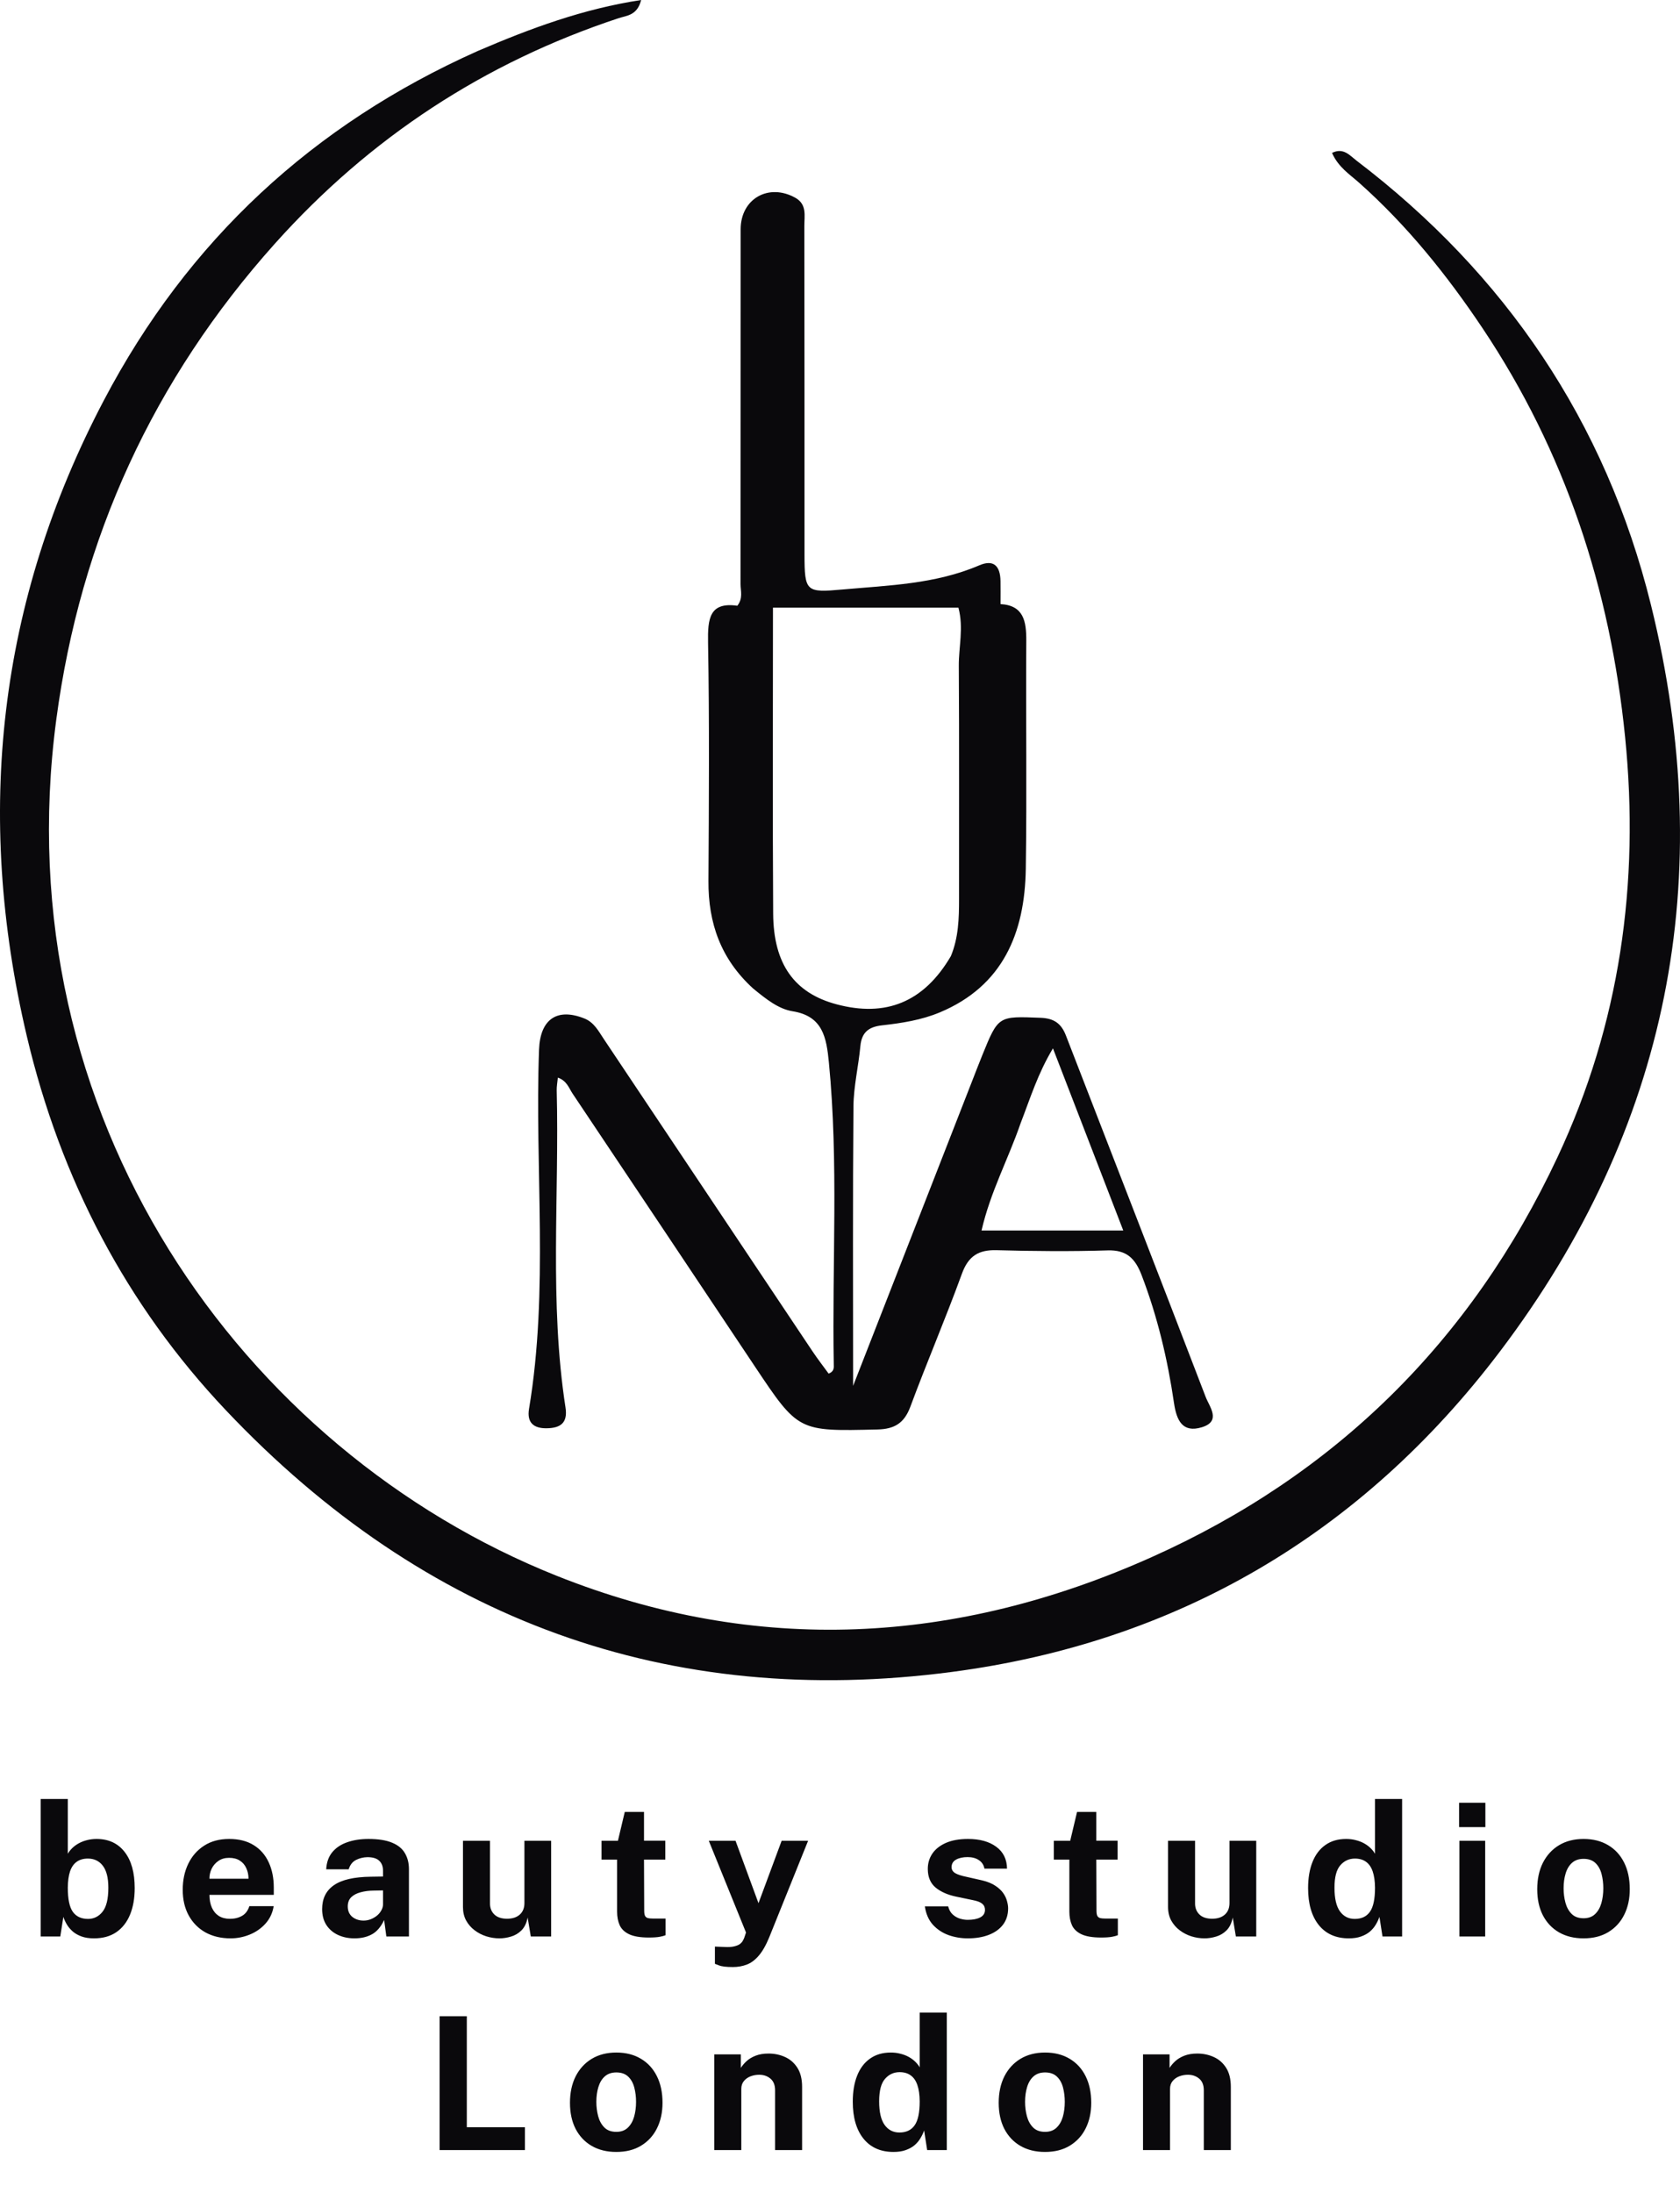 <svg width="118" height="154" viewBox="0 0 118 154" fill="none" xmlns="http://www.w3.org/2000/svg">
<path d="M33.557 3.581C37.287 1.98 40.943 0.627 45.032 0C44.758 1.094 44.015 1.09 43.456 1.275C34.048 4.383 25.982 9.653 19.302 17.117C10.803 26.614 5.65 37.761 3.953 50.537C0.249 78.414 17.009 101.856 39.106 110.67C53.181 116.284 67.177 115.495 80.892 109.356C93.73 103.609 103.315 94.246 109.403 81.253C113.778 71.913 115.176 62.034 114.145 51.77C113.1 41.356 109.924 31.706 104.123 23.038C101.621 19.299 98.815 15.817 95.457 12.83C94.791 12.238 93.999 11.739 93.559 10.739C94.362 10.341 94.807 10.92 95.284 11.284C105.703 19.223 112.776 29.592 115.959 42.48C120.691 61.635 117.209 79.247 105.369 94.893C95.603 107.798 82.589 115.351 66.862 117.419C46.987 120.033 29.841 113.812 15.865 99.041C8.879 91.656 4.251 82.817 1.881 72.759C-1.795 57.163 -0.131 42.24 7.299 28.108C13.211 16.865 22 8.741 33.557 3.581Z" fill="#0A090C"/>
<path d="M52.899 69.423C50.622 67.347 49.742 64.823 49.76 61.873C49.793 56.294 49.831 50.713 49.733 45.135C49.704 43.455 49.823 42.263 51.788 42.541C52.203 42.017 52.015 41.504 52.015 41.026C52.023 32.718 52.016 24.411 52.022 16.103C52.023 13.956 53.991 12.84 55.864 13.891C56.695 14.357 56.493 15.162 56.495 15.87C56.51 23.557 56.503 31.245 56.507 38.932C56.509 41.568 56.617 41.629 59.176 41.4C62.424 41.11 65.699 41.025 68.775 39.706C69.801 39.265 70.254 39.753 70.273 40.803C70.283 41.297 70.275 41.791 70.275 42.425C71.906 42.518 72.093 43.641 72.084 45.013C72.049 50.344 72.129 55.677 72.05 61.008C71.983 65.548 70.426 69.249 66.015 71.098C64.717 71.642 63.334 71.854 61.956 72.009C61.035 72.113 60.525 72.477 60.431 73.468C60.299 74.883 59.957 76.29 59.945 77.702C59.891 84.117 59.921 90.532 59.921 97.329C62.785 89.994 65.517 82.999 68.249 76.003C68.496 75.37 68.739 74.736 68.994 74.107C70.124 71.319 70.123 71.367 73.09 71.48C74.031 71.515 74.54 71.876 74.867 72.721C78.142 81.185 81.438 89.64 84.687 98.114C84.948 98.796 85.805 99.813 84.412 100.237C83.061 100.648 82.639 99.762 82.459 98.53C82.01 95.464 81.299 92.465 80.189 89.564C79.731 88.367 79.123 87.774 77.797 87.815C75.201 87.895 72.598 87.872 70 87.801C68.739 87.767 68.019 88.197 67.559 89.464C66.419 92.597 65.103 95.663 63.943 98.79C63.507 99.966 62.81 100.364 61.626 100.392C56.078 100.526 56.08 100.551 53.027 95.976C48.76 89.583 44.494 83.189 40.217 76.803C39.958 76.415 39.816 75.9 39.183 75.682C39.152 76.009 39.095 76.293 39.102 76.576C39.29 84 38.575 91.452 39.72 98.847C39.893 99.961 39.334 100.296 38.391 100.307C37.487 100.319 36.996 99.914 37.158 98.945C38.557 90.568 37.55 82.121 37.861 73.712C37.94 71.58 39.126 70.756 41.054 71.531C41.728 71.803 42.04 72.416 42.413 72.975C47.298 80.284 52.18 87.595 57.068 94.902C57.433 95.448 57.836 95.966 58.202 96.47C58.609 96.315 58.566 96.033 58.562 95.805C58.436 88.745 58.909 81.676 58.22 74.623C58.049 72.869 57.798 71.363 55.676 71.022C54.675 70.862 53.812 70.168 52.899 69.423ZM66.788 67.147C67.323 65.86 67.363 64.501 67.361 63.132C67.355 57.679 67.38 52.227 67.344 46.775C67.335 45.437 67.696 44.088 67.317 42.676C62.962 42.676 58.642 42.676 54.292 42.676C54.292 49.934 54.261 57.049 54.306 64.164C54.328 67.722 55.807 69.744 58.752 70.531C62.205 71.454 64.885 70.397 66.788 67.147ZM71.669 78.929C70.824 81.387 69.565 83.704 68.942 86.416C72.35 86.416 75.446 86.416 78.895 86.416C77.222 82.081 75.646 78 73.957 73.625C72.879 75.431 72.385 77.075 71.669 78.929Z" fill="#0A090C"/>
<path d="M6.601 136.13C6.268 136.13 5.98 136.087 5.737 136C5.494 135.913 5.288 135.798 5.119 135.655C4.95 135.508 4.812 135.346 4.703 135.168C4.595 134.99 4.511 134.808 4.45 134.622L4.235 136H2.857L2.857 126.341H4.762V130.189C4.844 130.046 4.95 129.912 5.08 129.786C5.21 129.66 5.362 129.55 5.535 129.454C5.709 129.359 5.899 129.285 6.107 129.233C6.32 129.177 6.545 129.149 6.783 129.149C7.62 129.149 8.274 129.45 8.746 130.052C9.223 130.655 9.461 131.504 9.461 132.6C9.461 133.311 9.353 133.931 9.136 134.459C8.92 134.988 8.599 135.4 8.174 135.694C7.75 135.985 7.225 136.13 6.601 136.13ZM6.185 134.765C6.593 134.765 6.931 134.598 7.199 134.264C7.472 133.926 7.609 133.363 7.609 132.574C7.609 131.877 7.479 131.361 7.219 131.027C6.963 130.694 6.614 130.527 6.172 130.527C5.856 130.527 5.594 130.603 5.386 130.754C5.178 130.902 5.022 131.127 4.918 131.43C4.818 131.734 4.766 132.115 4.762 132.574C4.762 133.367 4.879 133.931 5.113 134.264C5.351 134.598 5.709 134.765 6.185 134.765ZM16.194 136.13C15.527 136.13 14.94 135.991 14.433 135.714C13.93 135.432 13.538 135.036 13.256 134.524C12.975 134.013 12.834 133.411 12.834 132.718C12.834 132.046 12.961 131.441 13.217 130.904C13.477 130.362 13.85 129.935 14.335 129.623C14.82 129.307 15.408 129.149 16.097 129.149C16.781 129.149 17.355 129.294 17.819 129.584C18.283 129.87 18.634 130.271 18.872 130.787C19.11 131.298 19.23 131.89 19.23 132.561V133.075H14.712C14.712 133.417 14.768 133.716 14.881 133.972C14.994 134.223 15.156 134.418 15.369 134.557C15.585 134.691 15.845 134.758 16.149 134.758C16.474 134.758 16.758 134.689 17 134.55C17.243 134.412 17.414 134.184 17.514 133.868H19.223C19.145 134.345 18.954 134.752 18.651 135.09C18.348 135.428 17.98 135.686 17.546 135.863C17.113 136.041 16.662 136.13 16.194 136.13ZM14.712 131.944H17.455C17.455 131.675 17.403 131.428 17.299 131.203C17.2 130.978 17.048 130.8 16.844 130.67C16.645 130.54 16.393 130.475 16.09 130.475C15.8 130.475 15.551 130.546 15.343 130.689C15.139 130.828 14.981 131.01 14.868 131.235C14.76 131.461 14.708 131.697 14.712 131.944ZM24.894 136.13C24.47 136.13 24.084 136.05 23.737 135.889C23.395 135.729 23.124 135.497 22.925 135.194C22.726 134.886 22.626 134.514 22.626 134.076C22.626 133.339 22.901 132.78 23.451 132.399C24.002 132.013 24.87 131.814 26.058 131.801L26.903 131.788V131.385C26.903 131.077 26.812 130.841 26.63 130.676C26.452 130.507 26.173 130.425 25.791 130.429C25.518 130.434 25.256 130.499 25.005 130.624C24.758 130.75 24.587 130.969 24.491 131.281H22.912C22.938 130.796 23.079 130.397 23.334 130.085C23.594 129.769 23.943 129.535 24.381 129.383C24.819 129.227 25.319 129.149 25.882 129.149C26.567 129.149 27.117 129.236 27.533 129.409C27.949 129.578 28.25 129.823 28.437 130.143C28.628 130.46 28.723 130.837 28.723 131.274V136H27.137L26.981 134.843C26.751 135.328 26.463 135.664 26.116 135.85C25.774 136.037 25.367 136.13 24.894 136.13ZM25.538 134.882C25.707 134.882 25.872 134.852 26.032 134.791C26.197 134.726 26.344 134.641 26.474 134.537C26.604 134.429 26.706 134.308 26.779 134.173C26.857 134.039 26.898 133.9 26.903 133.757V132.763L26.22 132.776C25.904 132.78 25.609 132.819 25.336 132.893C25.063 132.962 24.842 133.077 24.673 133.237C24.509 133.398 24.426 133.614 24.426 133.887C24.426 134.199 24.532 134.444 24.745 134.622C24.962 134.795 25.226 134.882 25.538 134.882ZM35.079 136.13C34.767 136.13 34.459 136.082 34.156 135.987C33.857 135.892 33.584 135.751 33.337 135.564C33.09 135.378 32.89 135.148 32.739 134.875C32.591 134.602 32.518 134.286 32.518 133.926V129.279H34.416V133.686C34.416 133.998 34.517 134.254 34.721 134.453C34.925 134.652 35.224 134.752 35.618 134.752C35.991 134.752 36.285 134.657 36.502 134.466C36.723 134.271 36.834 134 36.834 133.653V129.279H38.712V136H37.282L37.061 134.667C36.983 135.062 36.836 135.365 36.619 135.577C36.407 135.785 36.162 135.928 35.885 136.007C35.612 136.089 35.343 136.13 35.079 136.13ZM45.572 136.072C44.979 136.072 44.52 135.996 44.194 135.844C43.874 135.692 43.651 135.48 43.525 135.207C43.404 134.934 43.343 134.618 43.343 134.258V130.598H42.251V129.279H43.401L43.883 127.251H45.234V129.272H46.73V130.598H45.234L45.248 134.18C45.248 134.345 45.267 134.468 45.306 134.55C45.349 134.628 45.414 134.68 45.501 134.706C45.592 134.728 45.707 134.739 45.846 134.739H46.749V135.909C46.658 135.948 46.522 135.985 46.34 136.02C46.157 136.054 45.902 136.072 45.572 136.072ZM51.475 138.145C51.015 138.145 50.69 138.106 50.5 138.028C50.309 137.954 50.214 137.918 50.214 137.918V136.709L50.883 136.735C51.174 136.752 51.408 136.737 51.585 136.689C51.763 136.646 51.897 136.587 51.988 136.514C52.079 136.44 52.144 136.362 52.183 136.28C52.227 136.202 52.257 136.139 52.274 136.091L52.398 135.72L49.785 129.279H51.663L53.275 133.66L54.9 129.279H56.759L54.036 136.039C53.802 136.611 53.553 137.049 53.288 137.352C53.028 137.655 52.747 137.863 52.443 137.976C52.144 138.089 51.821 138.145 51.475 138.145ZM67.975 136.13C67.507 136.13 67.056 136.054 66.623 135.902C66.194 135.746 65.828 135.504 65.524 135.174C65.225 134.841 65.037 134.41 64.959 133.881H66.597C66.657 134.119 66.761 134.308 66.909 134.446C67.06 134.585 67.231 134.685 67.422 134.745C67.613 134.802 67.795 134.83 67.968 134.83C68.332 134.83 68.625 134.774 68.846 134.661C69.071 134.544 69.184 134.366 69.184 134.128C69.184 133.946 69.117 133.801 68.982 133.692C68.852 133.584 68.635 133.502 68.332 133.445L67.149 133.198C66.555 133.073 66.077 132.86 65.713 132.561C65.353 132.258 65.171 131.829 65.167 131.274C65.162 130.871 65.266 130.51 65.479 130.189C65.695 129.868 66.014 129.615 66.434 129.428C66.859 129.242 67.377 129.149 67.988 129.149C68.815 129.149 69.476 129.331 69.97 129.695C70.469 130.059 70.722 130.572 70.731 131.235H69.145C69.097 130.975 68.967 130.776 68.755 130.637C68.547 130.494 68.282 130.423 67.962 130.423C67.637 130.423 67.368 130.481 67.156 130.598C66.943 130.715 66.837 130.893 66.837 131.131C66.837 131.309 66.924 131.45 67.097 131.554C67.27 131.654 67.539 131.74 67.903 131.814L68.995 132.061C69.372 132.152 69.678 132.278 69.912 132.438C70.15 132.594 70.334 132.765 70.464 132.951C70.594 133.138 70.683 133.326 70.731 133.517C70.783 133.703 70.809 133.872 70.809 134.024C70.809 134.47 70.689 134.852 70.451 135.168C70.213 135.48 69.881 135.718 69.457 135.883C69.032 136.048 68.538 136.13 67.975 136.13ZM77.34 136.072C76.746 136.072 76.287 135.996 75.962 135.844C75.641 135.692 75.418 135.48 75.292 135.207C75.171 134.934 75.11 134.618 75.11 134.258V130.598H74.018V129.279H75.169L75.65 127.251H77.002V129.272H78.497V130.598H77.002L77.015 134.18C77.015 134.345 77.034 134.468 77.073 134.55C77.117 134.628 77.182 134.68 77.268 134.706C77.359 134.728 77.474 134.739 77.613 134.739H78.516V135.909C78.425 135.948 78.289 135.985 78.107 136.02C77.925 136.054 77.669 136.072 77.34 136.072ZM84.602 136.13C84.29 136.13 83.982 136.082 83.679 135.987C83.38 135.892 83.107 135.751 82.86 135.564C82.613 135.378 82.414 135.148 82.262 134.875C82.115 134.602 82.041 134.286 82.041 133.926V129.279H83.939V133.686C83.939 133.998 84.041 134.254 84.245 134.453C84.448 134.652 84.747 134.752 85.141 134.752C85.514 134.752 85.809 134.657 86.025 134.466C86.246 134.271 86.357 134 86.357 133.653V129.279H88.236V136H86.805L86.585 134.667C86.507 135.062 86.359 135.365 86.142 135.577C85.93 135.785 85.685 135.928 85.408 136.007C85.135 136.089 84.866 136.13 84.602 136.13ZM94.738 136.13C93.837 136.13 93.135 135.82 92.632 135.2C92.13 134.576 91.878 133.71 91.878 132.6C91.878 131.898 91.98 131.29 92.184 130.774C92.388 130.258 92.689 129.86 93.087 129.578C93.486 129.292 93.974 129.149 94.55 129.149C94.793 129.149 95.018 129.177 95.226 129.233C95.438 129.285 95.631 129.359 95.804 129.454C95.978 129.55 96.129 129.66 96.259 129.786C96.389 129.912 96.496 130.046 96.578 130.189V126.341H98.482V136H97.104L96.89 134.622C96.825 134.808 96.738 134.99 96.63 135.168C96.526 135.346 96.389 135.508 96.22 135.655C96.051 135.798 95.843 135.913 95.596 136C95.354 136.087 95.068 136.13 94.738 136.13ZM95.154 134.765C95.631 134.765 95.986 134.598 96.22 134.264C96.459 133.931 96.578 133.367 96.578 132.574C96.574 132.115 96.519 131.734 96.415 131.43C96.311 131.127 96.155 130.902 95.947 130.754C95.744 130.603 95.484 130.527 95.167 130.527C94.756 130.527 94.413 130.685 94.14 131.001C93.867 131.313 93.731 131.838 93.731 132.574C93.731 133.324 93.859 133.877 94.114 134.232C94.37 134.587 94.717 134.765 95.154 134.765ZM102.504 136V129.279H104.317V136H102.504ZM102.484 128.317V126.607H104.33V128.317H102.484ZM111.222 136.13C110.563 136.13 109.989 135.989 109.499 135.707C109.014 135.426 108.637 135.027 108.368 134.511C108.104 133.996 107.972 133.385 107.972 132.678C107.972 131.972 108.104 131.355 108.368 130.826C108.637 130.297 109.014 129.886 109.499 129.591C109.989 129.296 110.565 129.149 111.228 129.149C111.891 129.149 112.465 129.294 112.951 129.584C113.436 129.87 113.811 130.278 114.075 130.806C114.339 131.335 114.472 131.959 114.472 132.678C114.472 133.354 114.342 133.952 114.082 134.472C113.826 134.988 113.455 135.393 112.97 135.688C112.489 135.983 111.906 136.13 111.222 136.13ZM111.228 134.719C111.562 134.719 111.83 134.622 112.034 134.427C112.238 134.232 112.385 133.976 112.476 133.66C112.567 133.339 112.613 132.99 112.613 132.613C112.613 132.258 112.571 131.922 112.489 131.606C112.407 131.29 112.264 131.034 112.06 130.839C111.856 130.644 111.579 130.546 111.228 130.546C110.894 130.546 110.624 130.64 110.416 130.826C110.212 131.008 110.062 131.257 109.967 131.573C109.872 131.885 109.824 132.232 109.824 132.613C109.824 132.964 109.867 133.302 109.954 133.627C110.041 133.948 110.186 134.21 110.39 134.414C110.593 134.618 110.873 134.719 111.228 134.719ZM30.877 151L30.877 141.601H32.788V149.394H36.87V151H30.877ZM43.284 151.13C42.625 151.13 42.051 150.989 41.561 150.707C41.076 150.426 40.699 150.027 40.43 149.511C40.166 148.996 40.034 148.385 40.034 147.678C40.034 146.972 40.166 146.355 40.43 145.826C40.699 145.297 41.076 144.886 41.561 144.591C42.051 144.296 42.627 144.149 43.29 144.149C43.953 144.149 44.528 144.294 45.013 144.584C45.498 144.87 45.873 145.278 46.137 145.806C46.402 146.335 46.534 146.959 46.534 147.678C46.534 148.354 46.404 148.952 46.144 149.472C45.888 149.988 45.518 150.393 45.032 150.688C44.551 150.983 43.968 151.13 43.284 151.13ZM43.29 149.719C43.624 149.719 43.893 149.622 44.096 149.427C44.3 149.232 44.447 148.976 44.538 148.66C44.629 148.339 44.675 147.99 44.675 147.613C44.675 147.258 44.634 146.922 44.551 146.606C44.469 146.29 44.326 146.034 44.122 145.839C43.919 145.644 43.641 145.546 43.29 145.546C42.957 145.546 42.686 145.64 42.478 145.826C42.274 146.008 42.125 146.257 42.029 146.573C41.934 146.885 41.886 147.232 41.886 147.613C41.886 147.964 41.93 148.302 42.016 148.627C42.103 148.948 42.248 149.21 42.452 149.414C42.656 149.618 42.935 149.719 43.29 149.719ZM50.17 151V144.279H52.035V145.228C52.139 145.063 52.274 144.905 52.438 144.753C52.607 144.597 52.82 144.47 53.075 144.37C53.331 144.27 53.634 144.22 53.985 144.22C54.397 144.22 54.781 144.301 55.136 144.461C55.495 144.621 55.786 144.875 56.007 145.221C56.228 145.564 56.338 146.012 56.338 146.567V151H54.44V146.801C54.44 146.437 54.332 146.164 54.115 145.982C53.899 145.8 53.634 145.709 53.322 145.709C53.114 145.709 52.913 145.746 52.718 145.819C52.527 145.893 52.371 146.004 52.25 146.151C52.129 146.298 52.068 146.48 52.068 146.697V151H50.17ZM62.757 151.13C61.856 151.13 61.154 150.82 60.651 150.2C60.149 149.576 59.897 148.71 59.897 147.6C59.897 146.898 59.999 146.29 60.203 145.774C60.407 145.258 60.708 144.86 61.106 144.578C61.505 144.292 61.993 144.149 62.569 144.149C62.812 144.149 63.037 144.177 63.245 144.233C63.457 144.285 63.65 144.359 63.823 144.454C63.997 144.55 64.148 144.66 64.278 144.786C64.408 144.912 64.515 145.046 64.597 145.189V141.341H66.501V151H65.123L64.909 149.622C64.844 149.808 64.757 149.99 64.649 150.168C64.545 150.346 64.408 150.508 64.239 150.655C64.07 150.798 63.862 150.913 63.615 151C63.373 151.087 63.087 151.13 62.757 151.13ZM63.173 149.765C63.65 149.765 64.005 149.598 64.239 149.264C64.478 148.931 64.597 148.367 64.597 147.574C64.593 147.115 64.538 146.734 64.434 146.43C64.33 146.127 64.174 145.902 63.966 145.754C63.763 145.603 63.503 145.527 63.186 145.527C62.775 145.527 62.432 145.685 62.159 146.001C61.886 146.313 61.75 146.838 61.75 147.574C61.75 148.324 61.878 148.877 62.133 149.232C62.389 149.587 62.736 149.765 63.173 149.765ZM73.397 151.13C72.738 151.13 72.164 150.989 71.674 150.707C71.189 150.426 70.812 150.027 70.543 149.511C70.279 148.996 70.147 148.385 70.147 147.678C70.147 146.972 70.279 146.355 70.543 145.826C70.812 145.297 71.189 144.886 71.674 144.591C72.164 144.296 72.74 144.149 73.403 144.149C74.066 144.149 74.64 144.294 75.126 144.584C75.611 144.87 75.986 145.278 76.25 145.806C76.514 146.335 76.647 146.959 76.647 147.678C76.647 148.354 76.517 148.952 76.257 149.472C76.001 149.988 75.63 150.393 75.145 150.688C74.664 150.983 74.081 151.13 73.397 151.13ZM73.403 149.719C73.737 149.719 74.005 149.622 74.209 149.427C74.413 149.232 74.56 148.976 74.651 148.66C74.742 148.339 74.788 147.99 74.788 147.613C74.788 147.258 74.746 146.922 74.664 146.606C74.582 146.29 74.439 146.034 74.235 145.839C74.031 145.644 73.754 145.546 73.403 145.546C73.069 145.546 72.799 145.64 72.591 145.826C72.387 146.008 72.237 146.257 72.142 146.573C72.047 146.885 71.999 147.232 71.999 147.613C71.999 147.964 72.042 148.302 72.129 148.627C72.216 148.948 72.361 149.21 72.565 149.414C72.768 149.618 73.048 149.719 73.403 149.719ZM80.283 151V144.279H82.148V145.228C82.252 145.063 82.386 144.905 82.551 144.753C82.72 144.597 82.932 144.47 83.188 144.37C83.444 144.27 83.747 144.22 84.098 144.22C84.51 144.22 84.893 144.301 85.249 144.461C85.608 144.621 85.899 144.875 86.12 145.221C86.341 145.564 86.451 146.012 86.451 146.567V151H84.553V146.801C84.553 146.437 84.445 146.164 84.228 145.982C84.011 145.8 83.747 145.709 83.435 145.709C83.227 145.709 83.026 145.746 82.831 145.819C82.64 145.893 82.484 146.004 82.363 146.151C82.241 146.298 82.181 146.48 82.181 146.697V151H80.283Z" fill="#0A090C"/>
</svg>
